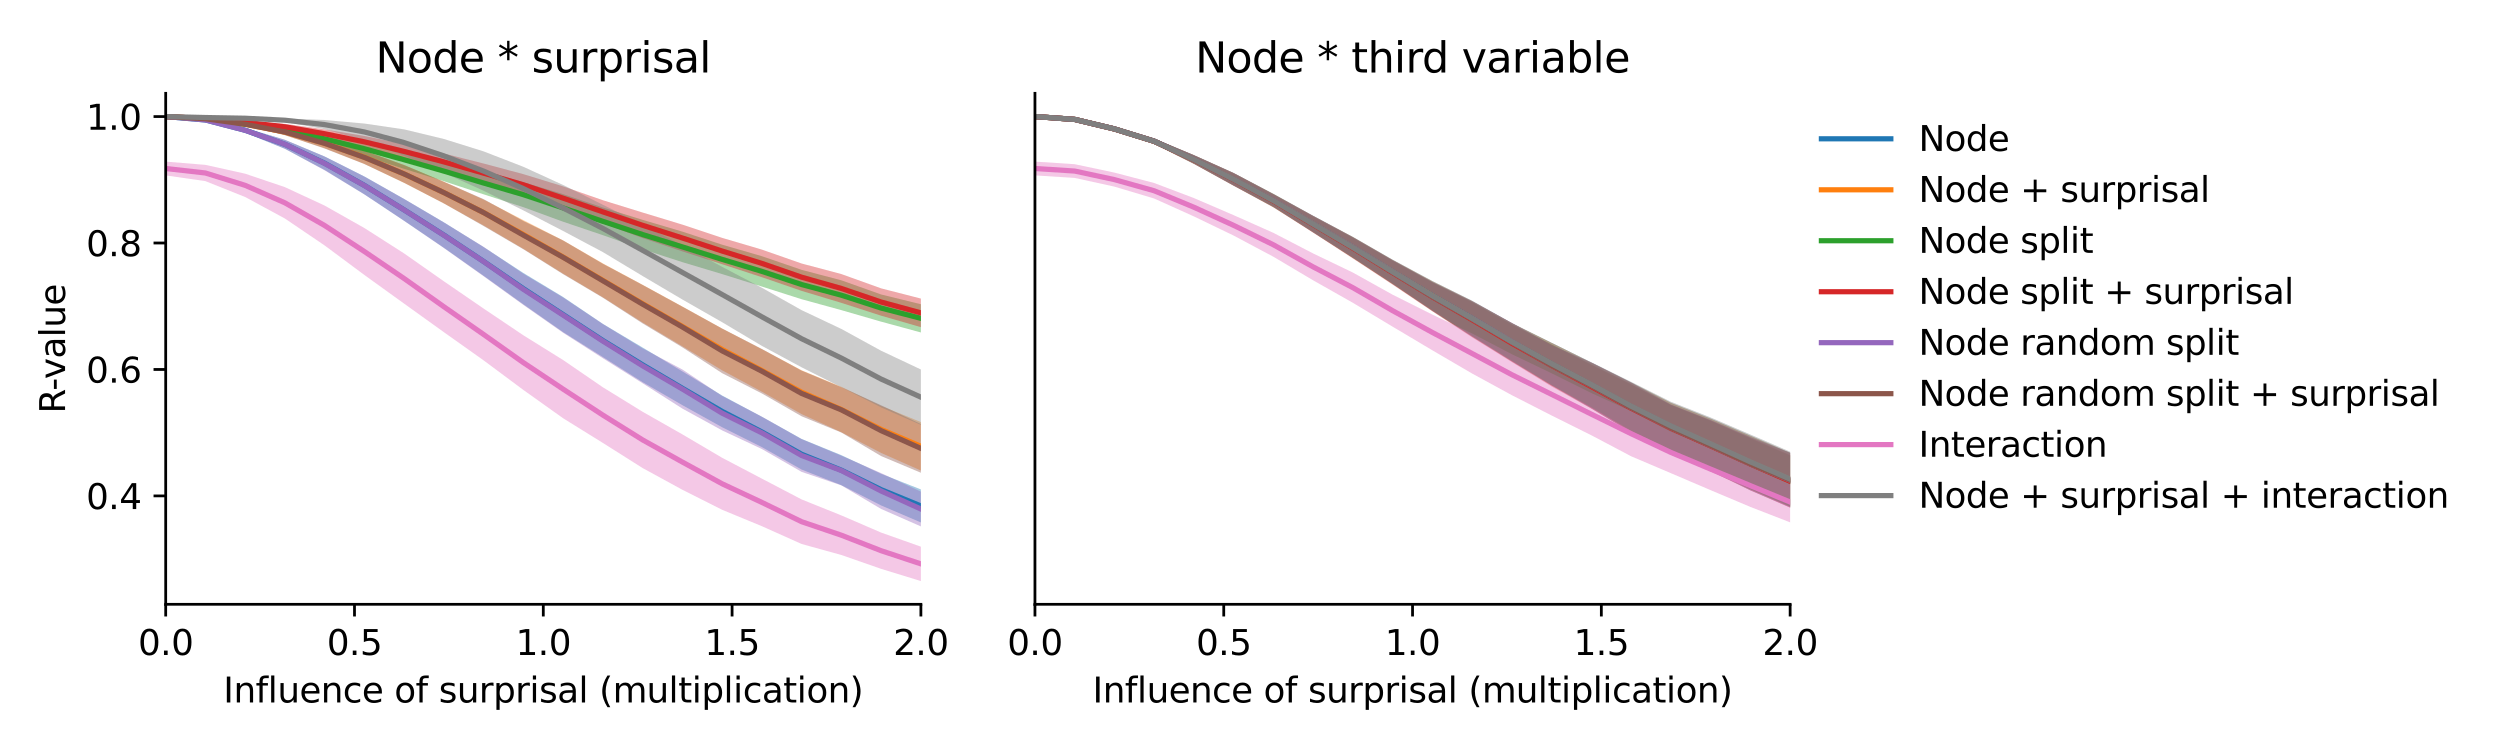 <?xml version="1.0" encoding="utf-8" standalone="no"?>
<!DOCTYPE svg PUBLIC "-//W3C//DTD SVG 1.1//EN"
  "http://www.w3.org/Graphics/SVG/1.1/DTD/svg11.dtd">
<svg xmlns:xlink="http://www.w3.org/1999/xlink" width="720pt" height="216pt" viewBox="0 0 720 216" xmlns="http://www.w3.org/2000/svg" version="1.1">
 <defs>
  <style type="text/css">*{stroke-linejoin: round; stroke-linecap: butt}</style>
 </defs>
 <g id="figure_1">
  <g id="patch_1">
   <path d="M 0 216 
L 720 216 
L 720 0 
L 0 0 
z
" style="fill: #ffffff"/>
  </g>
  <g id="axes_1">
   <g id="patch_2">
    <path d="M 47.72 174.04 
L 265.215 174.04 
L 265.215 26.88 
L 47.72 26.88 
z
" style="fill: #ffffff"/>
   </g>
   <g id="PolyCollection_1">
    <path d="M 47.72 33.569 
L 47.72 33.569 
L 59.167 34.76 
L 70.614 38.205 
L 82.061 42.853 
L 93.508 48.953 
L 104.956 55.978 
L 116.403 63.588 
L 127.85 71.36 
L 139.297 79.437 
L 150.744 87.652 
L 162.191 95.663 
L 173.638 102.843 
L 185.085 110.064 
L 196.532 116.69 
L 207.979 123.048 
L 219.427 128.771 
L 230.874 135.242 
L 242.321 139.734 
L 253.768 145.575 
L 265.215 150.466 
L 265.215 140.953 
L 265.215 140.953 
L 253.768 136.466 
L 242.321 131.091 
L 230.874 126.422 
L 219.427 120.035 
L 207.979 113.914 
L 196.532 106.971 
L 185.085 100.097 
L 173.638 93.292 
L 162.191 85.546 
L 150.744 78.63 
L 139.297 71.172 
L 127.85 64.045 
L 116.403 57.319 
L 104.956 50.826 
L 93.508 45.071 
L 82.061 40.288 
L 70.614 36.83 
L 59.167 34.338 
L 47.72 33.569 
z
" clip-path="url(#p5c848d4029)" style="fill: #1f77b4; fill-opacity: 0.4"/>
   </g>
   <g id="PolyCollection_2">
    <path d="M 47.72 33.569 
L 47.72 33.569 
L 59.167 34.365 
L 70.614 36.191 
L 82.061 38.925 
L 93.508 42.689 
L 104.956 47.214 
L 116.403 52.683 
L 127.85 58.591 
L 139.297 64.948 
L 150.744 71.675 
L 162.191 78.83 
L 173.638 85.632 
L 185.085 92.902 
L 196.532 99.747 
L 207.979 106.663 
L 219.427 112.823 
L 230.874 119.274 
L 242.321 124.49 
L 253.768 130.455 
L 265.215 135.527 
L 265.215 121.558 
L 265.215 121.558 
L 253.768 116.896 
L 242.321 111.402 
L 230.874 106.648 
L 219.427 100.571 
L 207.979 94.633 
L 196.532 88.29 
L 185.085 82.032 
L 173.638 75.867 
L 162.191 69.254 
L 150.744 63.409 
L 139.297 57.502 
L 127.85 52.34 
L 116.403 47.525 
L 104.956 43.384 
L 93.508 39.829 
L 82.061 37.12 
L 70.614 35.374 
L 59.167 34.06 
L 47.72 33.569 
z
" clip-path="url(#p5c848d4029)" style="fill: #ff7f0e; fill-opacity: 0.4"/>
   </g>
   <g id="PolyCollection_3">
    <path d="M 47.72 33.569 
L 47.72 33.569 
L 59.167 34.485 
L 70.614 36.283 
L 82.061 38.604 
L 93.508 41.62 
L 104.956 45.019 
L 116.403 48.625 
L 127.85 52.196 
L 139.297 55.973 
L 150.744 59.678 
L 162.191 63.866 
L 173.638 67.735 
L 185.085 71.792 
L 196.532 75.506 
L 207.979 78.94 
L 219.427 82.531 
L 230.874 86.183 
L 242.321 89.323 
L 253.768 92.642 
L 265.215 95.753 
L 265.215 87.617 
L 265.215 87.617 
L 253.768 84.811 
L 242.321 80.732 
L 230.874 77.718 
L 219.427 73.787 
L 207.979 70.47 
L 196.532 66.71 
L 185.085 63.316 
L 173.638 59.763 
L 162.191 55.914 
L 150.744 52.472 
L 139.297 49.464 
L 127.85 46.378 
L 116.403 43.401 
L 104.956 40.665 
L 93.508 38.381 
L 82.061 36.326 
L 70.614 35.168 
L 59.167 34.143 
L 47.72 33.569 
z
" clip-path="url(#p5c848d4029)" style="fill: #2ca02c; fill-opacity: 0.4"/>
   </g>
   <g id="PolyCollection_4">
    <path d="M 47.72 33.57 
L 47.72 33.57 
L 59.167 34.31 
L 70.614 35.592 
L 82.061 37.376 
L 93.508 39.77 
L 104.956 42.555 
L 116.403 45.734 
L 127.85 49.051 
L 139.297 52.657 
L 150.744 56.284 
L 162.191 60.473 
L 173.638 64.386 
L 185.085 68.575 
L 196.532 72.402 
L 207.979 76.101 
L 219.427 79.84 
L 230.874 83.776 
L 242.321 87.23 
L 253.768 90.924 
L 265.215 94.227 
L 265.215 85.988 
L 265.215 85.988 
L 253.768 83.047 
L 242.321 78.932 
L 230.874 75.891 
L 219.427 71.884 
L 207.979 68.506 
L 196.532 64.692 
L 185.085 61.212 
L 173.638 57.669 
L 162.191 53.679 
L 150.744 50.16 
L 139.297 47.101 
L 127.85 44.209 
L 116.403 41.499 
L 104.956 39.156 
L 93.508 37.27 
L 82.061 35.67 
L 70.614 34.828 
L 59.167 34.032 
L 47.72 33.57 
z
" clip-path="url(#p5c848d4029)" style="fill: #d62728; fill-opacity: 0.4"/>
   </g>
   <g id="PolyCollection_5">
    <path d="M 47.72 33.569 
L 47.72 33.569 
L 59.167 34.748 
L 70.614 38.22 
L 82.061 42.863 
L 93.508 49.067 
L 104.956 55.998 
L 116.403 63.612 
L 127.85 71.445 
L 139.297 79.58 
L 150.744 87.83 
L 162.191 95.849 
L 173.638 103.181 
L 185.085 110.392 
L 196.532 117.681 
L 207.979 123.955 
L 219.427 129.324 
L 230.874 135.907 
L 242.321 139.799 
L 253.768 146.583 
L 265.215 151.609 
L 265.215 141.597 
L 265.215 141.597 
L 253.768 136.253 
L 242.321 131.251 
L 230.874 126.479 
L 219.427 120.014 
L 207.979 114.048 
L 196.532 106.416 
L 185.085 100.345 
L 173.638 93.326 
L 162.191 85.688 
L 150.744 78.841 
L 139.297 71.11 
L 127.85 64.067 
L 116.403 57.32 
L 104.956 50.873 
L 93.508 45.098 
L 82.061 40.249 
L 70.614 36.842 
L 59.167 34.338 
L 47.72 33.569 
z
" clip-path="url(#p5c848d4029)" style="fill: #9467bd; fill-opacity: 0.4"/>
   </g>
   <g id="PolyCollection_6">
    <path d="M 47.72 33.57 
L 47.72 33.57 
L 59.167 34.36 
L 70.614 36.195 
L 82.061 38.935 
L 93.508 42.783 
L 104.956 47.254 
L 116.403 52.651 
L 127.85 58.598 
L 139.297 65.118 
L 150.744 71.798 
L 162.191 78.975 
L 173.638 85.757 
L 185.085 93.152 
L 196.532 100.045 
L 207.979 107.48 
L 219.427 113.322 
L 230.874 119.9 
L 242.321 124.582 
L 253.768 131.35 
L 265.215 136.155 
L 265.215 122.131 
L 265.215 122.131 
L 253.768 116.715 
L 242.321 111.518 
L 230.874 106.744 
L 219.427 100.514 
L 207.979 94.629 
L 196.532 88.325 
L 185.085 82.082 
L 173.638 75.98 
L 162.191 69.263 
L 150.744 63.66 
L 139.297 57.365 
L 127.85 52.363 
L 116.403 47.561 
L 104.956 43.417 
L 93.508 39.818 
L 82.061 37.1 
L 70.614 35.38 
L 59.167 34.061 
L 47.72 33.57 
z
" clip-path="url(#p5c848d4029)" style="fill: #8c564b; fill-opacity: 0.4"/>
   </g>
   <g id="PolyCollection_7">
    <path d="M 47.72 46.544 
L 47.72 50.516 
L 59.167 52.168 
L 70.614 56.744 
L 82.061 62.943 
L 93.508 70.701 
L 104.956 79.208 
L 116.403 87.457 
L 127.85 95.677 
L 139.297 103.8 
L 150.744 112.318 
L 162.191 120.468 
L 173.638 127.572 
L 185.085 134.809 
L 196.532 141.057 
L 207.979 146.822 
L 219.427 151.548 
L 230.874 156.673 
L 242.321 159.841 
L 253.768 163.834 
L 265.215 167.351 
L 265.215 157.444 
L 265.215 157.444 
L 253.768 153.382 
L 242.321 148.444 
L 230.874 143.839 
L 219.427 137.852 
L 207.979 131.843 
L 196.532 125.101 
L 185.085 118.595 
L 173.638 111.543 
L 162.191 103.698 
L 150.744 96.575 
L 139.297 88.877 
L 127.85 81.022 
L 116.403 72.996 
L 104.956 65.68 
L 93.508 59.216 
L 82.061 53.898 
L 70.614 50.025 
L 59.167 47.483 
L 47.72 46.544 
z
" clip-path="url(#p5c848d4029)" style="fill: #e377c2; fill-opacity: 0.4"/>
   </g>
   <g id="PolyCollection_8">
    <path d="M 47.72 33.569 
L 47.72 33.57 
L 59.167 33.88 
L 70.614 34.156 
L 82.061 35.133 
L 93.508 37.215 
L 104.956 40.435 
L 116.403 44.873 
L 127.85 49.777 
L 139.297 54.955 
L 150.744 60.604 
L 162.191 66.533 
L 173.638 72.613 
L 185.085 79.505 
L 196.532 86.265 
L 207.979 92.803 
L 219.427 99.618 
L 230.874 105.796 
L 242.321 111.529 
L 253.768 117.342 
L 265.215 122.366 
L 265.215 106.411 
L 265.215 106.411 
L 253.768 101.015 
L 242.321 94.74 
L 230.874 89.327 
L 219.427 82.879 
L 207.979 76.848 
L 196.532 70.667 
L 185.085 64.696 
L 173.638 58.977 
L 162.191 53.286 
L 150.744 48.045 
L 139.297 43.604 
L 127.85 40.027 
L 116.403 37.265 
L 104.956 35.583 
L 93.508 34.566 
L 82.061 34.111 
L 70.614 33.945 
L 59.167 33.814 
L 47.72 33.569 
z
" clip-path="url(#p5c848d4029)" style="fill: #7f7f7f; fill-opacity: 0.4"/>
   </g>
   <g id="matplotlib.axis_1">
    <g id="xtick_1">
     <g id="line2d_1">
      <defs>
       <path id="m11b596854e" d="M 0 0 
L 0 3.5 
" style="stroke: #000000; stroke-width: 0.8"/>
      </defs>
      <g>
       <use xlink:href="#m11b596854e" x="47.72" y="174.04" style="stroke: #000000; stroke-width: 0.8"/>
      </g>
     </g>
     <g id="text_1">
      <!-- 0.0 -->
      <g transform="translate(39.768 188.638)scale(0.1 -0.1)">
       <defs>
        <path id="DejaVuSans-30" d="M 2034 4250 
Q 1547 4250 1301 3770 
Q 1056 3291 1056 2328 
Q 1056 1369 1301 889 
Q 1547 409 2034 409 
Q 2525 409 2770 889 
Q 3016 1369 3016 2328 
Q 3016 3291 2770 3770 
Q 2525 4250 2034 4250 
z
M 2034 4750 
Q 2819 4750 3233 4129 
Q 3647 3509 3647 2328 
Q 3647 1150 3233 529 
Q 2819 -91 2034 -91 
Q 1250 -91 836 529 
Q 422 1150 422 2328 
Q 422 3509 836 4129 
Q 1250 4750 2034 4750 
z
" transform="scale(0.016)"/>
        <path id="DejaVuSans-2e" d="M 684 794 
L 1344 794 
L 1344 0 
L 684 0 
L 684 794 
z
" transform="scale(0.016)"/>
       </defs>
       <use xlink:href="#DejaVuSans-30"/>
       <use xlink:href="#DejaVuSans-2e" x="63.623"/>
       <use xlink:href="#DejaVuSans-30" x="95.41"/>
      </g>
     </g>
    </g>
    <g id="xtick_2">
     <g id="line2d_2">
      <g>
       <use xlink:href="#m11b596854e" x="102.094" y="174.04" style="stroke: #000000; stroke-width: 0.8"/>
      </g>
     </g>
     <g id="text_2">
      <!-- 0.5 -->
      <g transform="translate(94.142 188.638)scale(0.1 -0.1)">
       <defs>
        <path id="DejaVuSans-35" d="M 691 4666 
L 3169 4666 
L 3169 4134 
L 1269 4134 
L 1269 2991 
Q 1406 3038 1543 3061 
Q 1681 3084 1819 3084 
Q 2600 3084 3056 2656 
Q 3513 2228 3513 1497 
Q 3513 744 3044 326 
Q 2575 -91 1722 -91 
Q 1428 -91 1123 -41 
Q 819 9 494 109 
L 494 744 
Q 775 591 1075 516 
Q 1375 441 1709 441 
Q 2250 441 2565 725 
Q 2881 1009 2881 1497 
Q 2881 1984 2565 2268 
Q 2250 2553 1709 2553 
Q 1456 2553 1204 2497 
Q 953 2441 691 2322 
L 691 4666 
z
" transform="scale(0.016)"/>
       </defs>
       <use xlink:href="#DejaVuSans-30"/>
       <use xlink:href="#DejaVuSans-2e" x="63.623"/>
       <use xlink:href="#DejaVuSans-35" x="95.41"/>
      </g>
     </g>
    </g>
    <g id="xtick_3">
     <g id="line2d_3">
      <g>
       <use xlink:href="#m11b596854e" x="156.468" y="174.04" style="stroke: #000000; stroke-width: 0.8"/>
      </g>
     </g>
     <g id="text_3">
      <!-- 1.0 -->
      <g transform="translate(148.516 188.638)scale(0.1 -0.1)">
       <defs>
        <path id="DejaVuSans-31" d="M 794 531 
L 1825 531 
L 1825 4091 
L 703 3866 
L 703 4441 
L 1819 4666 
L 2450 4666 
L 2450 531 
L 3481 531 
L 3481 0 
L 794 0 
L 794 531 
z
" transform="scale(0.016)"/>
       </defs>
       <use xlink:href="#DejaVuSans-31"/>
       <use xlink:href="#DejaVuSans-2e" x="63.623"/>
       <use xlink:href="#DejaVuSans-30" x="95.41"/>
      </g>
     </g>
    </g>
    <g id="xtick_4">
     <g id="line2d_4">
      <g>
       <use xlink:href="#m11b596854e" x="210.841" y="174.04" style="stroke: #000000; stroke-width: 0.8"/>
      </g>
     </g>
     <g id="text_4">
      <!-- 1.5 -->
      <g transform="translate(202.89 188.638)scale(0.1 -0.1)">
       <use xlink:href="#DejaVuSans-31"/>
       <use xlink:href="#DejaVuSans-2e" x="63.623"/>
       <use xlink:href="#DejaVuSans-35" x="95.41"/>
      </g>
     </g>
    </g>
    <g id="xtick_5">
     <g id="line2d_5">
      <g>
       <use xlink:href="#m11b596854e" x="265.215" y="174.04" style="stroke: #000000; stroke-width: 0.8"/>
      </g>
     </g>
     <g id="text_5">
      <!-- 2.0 -->
      <g transform="translate(257.263 188.638)scale(0.1 -0.1)">
       <defs>
        <path id="DejaVuSans-32" d="M 1228 531 
L 3431 531 
L 3431 0 
L 469 0 
L 469 531 
Q 828 903 1448 1529 
Q 2069 2156 2228 2338 
Q 2531 2678 2651 2914 
Q 2772 3150 2772 3378 
Q 2772 3750 2511 3984 
Q 2250 4219 1831 4219 
Q 1534 4219 1204 4116 
Q 875 4013 500 3803 
L 500 4441 
Q 881 4594 1212 4672 
Q 1544 4750 1819 4750 
Q 2544 4750 2975 4387 
Q 3406 4025 3406 3419 
Q 3406 3131 3298 2873 
Q 3191 2616 2906 2266 
Q 2828 2175 2409 1742 
Q 1991 1309 1228 531 
z
" transform="scale(0.016)"/>
       </defs>
       <use xlink:href="#DejaVuSans-32"/>
       <use xlink:href="#DejaVuSans-2e" x="63.623"/>
       <use xlink:href="#DejaVuSans-30" x="95.41"/>
      </g>
     </g>
    </g>
    <g id="text_6">
     <!-- Influence of surprisal (multiplication) -->
     <g transform="translate(64.321 202.317)scale(0.1 -0.1)">
      <defs>
       <path id="DejaVuSans-49" d="M 628 4666 
L 1259 4666 
L 1259 0 
L 628 0 
L 628 4666 
z
" transform="scale(0.016)"/>
       <path id="DejaVuSans-6e" d="M 3513 2113 
L 3513 0 
L 2938 0 
L 2938 2094 
Q 2938 2591 2744 2837 
Q 2550 3084 2163 3084 
Q 1697 3084 1428 2787 
Q 1159 2491 1159 1978 
L 1159 0 
L 581 0 
L 581 3500 
L 1159 3500 
L 1159 2956 
Q 1366 3272 1645 3428 
Q 1925 3584 2291 3584 
Q 2894 3584 3203 3211 
Q 3513 2838 3513 2113 
z
" transform="scale(0.016)"/>
       <path id="DejaVuSans-66" d="M 2375 4863 
L 2375 4384 
L 1825 4384 
Q 1516 4384 1395 4259 
Q 1275 4134 1275 3809 
L 1275 3500 
L 2222 3500 
L 2222 3053 
L 1275 3053 
L 1275 0 
L 697 0 
L 697 3053 
L 147 3053 
L 147 3500 
L 697 3500 
L 697 3744 
Q 697 4328 969 4595 
Q 1241 4863 1831 4863 
L 2375 4863 
z
" transform="scale(0.016)"/>
       <path id="DejaVuSans-6c" d="M 603 4863 
L 1178 4863 
L 1178 0 
L 603 0 
L 603 4863 
z
" transform="scale(0.016)"/>
       <path id="DejaVuSans-75" d="M 544 1381 
L 544 3500 
L 1119 3500 
L 1119 1403 
Q 1119 906 1312 657 
Q 1506 409 1894 409 
Q 2359 409 2629 706 
Q 2900 1003 2900 1516 
L 2900 3500 
L 3475 3500 
L 3475 0 
L 2900 0 
L 2900 538 
Q 2691 219 2414 64 
Q 2138 -91 1772 -91 
Q 1169 -91 856 284 
Q 544 659 544 1381 
z
M 1991 3584 
L 1991 3584 
z
" transform="scale(0.016)"/>
       <path id="DejaVuSans-65" d="M 3597 1894 
L 3597 1613 
L 953 1613 
Q 991 1019 1311 708 
Q 1631 397 2203 397 
Q 2534 397 2845 478 
Q 3156 559 3463 722 
L 3463 178 
Q 3153 47 2828 -22 
Q 2503 -91 2169 -91 
Q 1331 -91 842 396 
Q 353 884 353 1716 
Q 353 2575 817 3079 
Q 1281 3584 2069 3584 
Q 2775 3584 3186 3129 
Q 3597 2675 3597 1894 
z
M 3022 2063 
Q 3016 2534 2758 2815 
Q 2500 3097 2075 3097 
Q 1594 3097 1305 2825 
Q 1016 2553 972 2059 
L 3022 2063 
z
" transform="scale(0.016)"/>
       <path id="DejaVuSans-63" d="M 3122 3366 
L 3122 2828 
Q 2878 2963 2633 3030 
Q 2388 3097 2138 3097 
Q 1578 3097 1268 2742 
Q 959 2388 959 1747 
Q 959 1106 1268 751 
Q 1578 397 2138 397 
Q 2388 397 2633 464 
Q 2878 531 3122 666 
L 3122 134 
Q 2881 22 2623 -34 
Q 2366 -91 2075 -91 
Q 1284 -91 818 406 
Q 353 903 353 1747 
Q 353 2603 823 3093 
Q 1294 3584 2113 3584 
Q 2378 3584 2631 3529 
Q 2884 3475 3122 3366 
z
" transform="scale(0.016)"/>
       <path id="DejaVuSans-20" transform="scale(0.016)"/>
       <path id="DejaVuSans-6f" d="M 1959 3097 
Q 1497 3097 1228 2736 
Q 959 2375 959 1747 
Q 959 1119 1226 758 
Q 1494 397 1959 397 
Q 2419 397 2687 759 
Q 2956 1122 2956 1747 
Q 2956 2369 2687 2733 
Q 2419 3097 1959 3097 
z
M 1959 3584 
Q 2709 3584 3137 3096 
Q 3566 2609 3566 1747 
Q 3566 888 3137 398 
Q 2709 -91 1959 -91 
Q 1206 -91 779 398 
Q 353 888 353 1747 
Q 353 2609 779 3096 
Q 1206 3584 1959 3584 
z
" transform="scale(0.016)"/>
       <path id="DejaVuSans-73" d="M 2834 3397 
L 2834 2853 
Q 2591 2978 2328 3040 
Q 2066 3103 1784 3103 
Q 1356 3103 1142 2972 
Q 928 2841 928 2578 
Q 928 2378 1081 2264 
Q 1234 2150 1697 2047 
L 1894 2003 
Q 2506 1872 2764 1633 
Q 3022 1394 3022 966 
Q 3022 478 2636 193 
Q 2250 -91 1575 -91 
Q 1294 -91 989 -36 
Q 684 19 347 128 
L 347 722 
Q 666 556 975 473 
Q 1284 391 1588 391 
Q 1994 391 2212 530 
Q 2431 669 2431 922 
Q 2431 1156 2273 1281 
Q 2116 1406 1581 1522 
L 1381 1569 
Q 847 1681 609 1914 
Q 372 2147 372 2553 
Q 372 3047 722 3315 
Q 1072 3584 1716 3584 
Q 2034 3584 2315 3537 
Q 2597 3491 2834 3397 
z
" transform="scale(0.016)"/>
       <path id="DejaVuSans-72" d="M 2631 2963 
Q 2534 3019 2420 3045 
Q 2306 3072 2169 3072 
Q 1681 3072 1420 2755 
Q 1159 2438 1159 1844 
L 1159 0 
L 581 0 
L 581 3500 
L 1159 3500 
L 1159 2956 
Q 1341 3275 1631 3429 
Q 1922 3584 2338 3584 
Q 2397 3584 2469 3576 
Q 2541 3569 2628 3553 
L 2631 2963 
z
" transform="scale(0.016)"/>
       <path id="DejaVuSans-70" d="M 1159 525 
L 1159 -1331 
L 581 -1331 
L 581 3500 
L 1159 3500 
L 1159 2969 
Q 1341 3281 1617 3432 
Q 1894 3584 2278 3584 
Q 2916 3584 3314 3078 
Q 3713 2572 3713 1747 
Q 3713 922 3314 415 
Q 2916 -91 2278 -91 
Q 1894 -91 1617 61 
Q 1341 213 1159 525 
z
M 3116 1747 
Q 3116 2381 2855 2742 
Q 2594 3103 2138 3103 
Q 1681 3103 1420 2742 
Q 1159 2381 1159 1747 
Q 1159 1113 1420 752 
Q 1681 391 2138 391 
Q 2594 391 2855 752 
Q 3116 1113 3116 1747 
z
" transform="scale(0.016)"/>
       <path id="DejaVuSans-69" d="M 603 3500 
L 1178 3500 
L 1178 0 
L 603 0 
L 603 3500 
z
M 603 4863 
L 1178 4863 
L 1178 4134 
L 603 4134 
L 603 4863 
z
" transform="scale(0.016)"/>
       <path id="DejaVuSans-61" d="M 2194 1759 
Q 1497 1759 1228 1600 
Q 959 1441 959 1056 
Q 959 750 1161 570 
Q 1363 391 1709 391 
Q 2188 391 2477 730 
Q 2766 1069 2766 1631 
L 2766 1759 
L 2194 1759 
z
M 3341 1997 
L 3341 0 
L 2766 0 
L 2766 531 
Q 2569 213 2275 61 
Q 1981 -91 1556 -91 
Q 1019 -91 701 211 
Q 384 513 384 1019 
Q 384 1609 779 1909 
Q 1175 2209 1959 2209 
L 2766 2209 
L 2766 2266 
Q 2766 2663 2505 2880 
Q 2244 3097 1772 3097 
Q 1472 3097 1187 3025 
Q 903 2953 641 2809 
L 641 3341 
Q 956 3463 1253 3523 
Q 1550 3584 1831 3584 
Q 2591 3584 2966 3190 
Q 3341 2797 3341 1997 
z
" transform="scale(0.016)"/>
       <path id="DejaVuSans-28" d="M 1984 4856 
Q 1566 4138 1362 3434 
Q 1159 2731 1159 2009 
Q 1159 1288 1364 580 
Q 1569 -128 1984 -844 
L 1484 -844 
Q 1016 -109 783 600 
Q 550 1309 550 2009 
Q 550 2706 781 3412 
Q 1013 4119 1484 4856 
L 1984 4856 
z
" transform="scale(0.016)"/>
       <path id="DejaVuSans-6d" d="M 3328 2828 
Q 3544 3216 3844 3400 
Q 4144 3584 4550 3584 
Q 5097 3584 5394 3201 
Q 5691 2819 5691 2113 
L 5691 0 
L 5113 0 
L 5113 2094 
Q 5113 2597 4934 2840 
Q 4756 3084 4391 3084 
Q 3944 3084 3684 2787 
Q 3425 2491 3425 1978 
L 3425 0 
L 2847 0 
L 2847 2094 
Q 2847 2600 2669 2842 
Q 2491 3084 2119 3084 
Q 1678 3084 1418 2786 
Q 1159 2488 1159 1978 
L 1159 0 
L 581 0 
L 581 3500 
L 1159 3500 
L 1159 2956 
Q 1356 3278 1631 3431 
Q 1906 3584 2284 3584 
Q 2666 3584 2933 3390 
Q 3200 3197 3328 2828 
z
" transform="scale(0.016)"/>
       <path id="DejaVuSans-74" d="M 1172 4494 
L 1172 3500 
L 2356 3500 
L 2356 3053 
L 1172 3053 
L 1172 1153 
Q 1172 725 1289 603 
Q 1406 481 1766 481 
L 2356 481 
L 2356 0 
L 1766 0 
Q 1100 0 847 248 
Q 594 497 594 1153 
L 594 3053 
L 172 3053 
L 172 3500 
L 594 3500 
L 594 4494 
L 1172 4494 
z
" transform="scale(0.016)"/>
       <path id="DejaVuSans-29" d="M 513 4856 
L 1013 4856 
Q 1481 4119 1714 3412 
Q 1947 2706 1947 2009 
Q 1947 1309 1714 600 
Q 1481 -109 1013 -844 
L 513 -844 
Q 928 -128 1133 580 
Q 1338 1288 1338 2009 
Q 1338 2731 1133 3434 
Q 928 4138 513 4856 
z
" transform="scale(0.016)"/>
      </defs>
      <use xlink:href="#DejaVuSans-49"/>
      <use xlink:href="#DejaVuSans-6e" x="29.492"/>
      <use xlink:href="#DejaVuSans-66" x="92.871"/>
      <use xlink:href="#DejaVuSans-6c" x="128.076"/>
      <use xlink:href="#DejaVuSans-75" x="155.859"/>
      <use xlink:href="#DejaVuSans-65" x="219.238"/>
      <use xlink:href="#DejaVuSans-6e" x="280.762"/>
      <use xlink:href="#DejaVuSans-63" x="344.141"/>
      <use xlink:href="#DejaVuSans-65" x="399.121"/>
      <use xlink:href="#DejaVuSans-20" x="460.645"/>
      <use xlink:href="#DejaVuSans-6f" x="492.432"/>
      <use xlink:href="#DejaVuSans-66" x="553.613"/>
      <use xlink:href="#DejaVuSans-20" x="588.818"/>
      <use xlink:href="#DejaVuSans-73" x="620.605"/>
      <use xlink:href="#DejaVuSans-75" x="672.705"/>
      <use xlink:href="#DejaVuSans-72" x="736.084"/>
      <use xlink:href="#DejaVuSans-70" x="777.197"/>
      <use xlink:href="#DejaVuSans-72" x="840.674"/>
      <use xlink:href="#DejaVuSans-69" x="881.787"/>
      <use xlink:href="#DejaVuSans-73" x="909.57"/>
      <use xlink:href="#DejaVuSans-61" x="961.67"/>
      <use xlink:href="#DejaVuSans-6c" x="1022.949"/>
      <use xlink:href="#DejaVuSans-20" x="1050.732"/>
      <use xlink:href="#DejaVuSans-28" x="1082.52"/>
      <use xlink:href="#DejaVuSans-6d" x="1121.533"/>
      <use xlink:href="#DejaVuSans-75" x="1218.945"/>
      <use xlink:href="#DejaVuSans-6c" x="1282.324"/>
      <use xlink:href="#DejaVuSans-74" x="1310.107"/>
      <use xlink:href="#DejaVuSans-69" x="1349.316"/>
      <use xlink:href="#DejaVuSans-70" x="1377.1"/>
      <use xlink:href="#DejaVuSans-6c" x="1440.576"/>
      <use xlink:href="#DejaVuSans-69" x="1468.359"/>
      <use xlink:href="#DejaVuSans-63" x="1496.143"/>
      <use xlink:href="#DejaVuSans-61" x="1551.123"/>
      <use xlink:href="#DejaVuSans-74" x="1612.402"/>
      <use xlink:href="#DejaVuSans-69" x="1651.611"/>
      <use xlink:href="#DejaVuSans-6f" x="1679.395"/>
      <use xlink:href="#DejaVuSans-6e" x="1740.576"/>
      <use xlink:href="#DejaVuSans-29" x="1803.955"/>
     </g>
    </g>
   </g>
   <g id="matplotlib.axis_2">
    <g id="ytick_1">
     <g id="line2d_6">
      <defs>
       <path id="mdc6a7337dd" d="M 0 0 
L -3.5 0 
" style="stroke: #000000; stroke-width: 0.8"/>
      </defs>
      <g>
       <use xlink:href="#mdc6a7337dd" x="47.72" y="142.817" style="stroke: #000000; stroke-width: 0.8"/>
      </g>
     </g>
     <g id="text_7">
      <!-- 0.4 -->
      <g transform="translate(24.817 146.616)scale(0.1 -0.1)">
       <defs>
        <path id="DejaVuSans-34" d="M 2419 4116 
L 825 1625 
L 2419 1625 
L 2419 4116 
z
M 2253 4666 
L 3047 4666 
L 3047 1625 
L 3713 1625 
L 3713 1100 
L 3047 1100 
L 3047 0 
L 2419 0 
L 2419 1100 
L 313 1100 
L 313 1709 
L 2253 4666 
z
" transform="scale(0.016)"/>
       </defs>
       <use xlink:href="#DejaVuSans-30"/>
       <use xlink:href="#DejaVuSans-2e" x="63.623"/>
       <use xlink:href="#DejaVuSans-34" x="95.41"/>
      </g>
     </g>
    </g>
    <g id="ytick_2">
     <g id="line2d_7">
      <g>
       <use xlink:href="#mdc6a7337dd" x="47.72" y="106.401" style="stroke: #000000; stroke-width: 0.8"/>
      </g>
     </g>
     <g id="text_8">
      <!-- 0.6 -->
      <g transform="translate(24.817 110.2)scale(0.1 -0.1)">
       <defs>
        <path id="DejaVuSans-36" d="M 2113 2584 
Q 1688 2584 1439 2293 
Q 1191 2003 1191 1497 
Q 1191 994 1439 701 
Q 1688 409 2113 409 
Q 2538 409 2786 701 
Q 3034 994 3034 1497 
Q 3034 2003 2786 2293 
Q 2538 2584 2113 2584 
z
M 3366 4563 
L 3366 3988 
Q 3128 4100 2886 4159 
Q 2644 4219 2406 4219 
Q 1781 4219 1451 3797 
Q 1122 3375 1075 2522 
Q 1259 2794 1537 2939 
Q 1816 3084 2150 3084 
Q 2853 3084 3261 2657 
Q 3669 2231 3669 1497 
Q 3669 778 3244 343 
Q 2819 -91 2113 -91 
Q 1303 -91 875 529 
Q 447 1150 447 2328 
Q 447 3434 972 4092 
Q 1497 4750 2381 4750 
Q 2619 4750 2861 4703 
Q 3103 4656 3366 4563 
z
" transform="scale(0.016)"/>
       </defs>
       <use xlink:href="#DejaVuSans-30"/>
       <use xlink:href="#DejaVuSans-2e" x="63.623"/>
       <use xlink:href="#DejaVuSans-36" x="95.41"/>
      </g>
     </g>
    </g>
    <g id="ytick_3">
     <g id="line2d_8">
      <g>
       <use xlink:href="#mdc6a7337dd" x="47.72" y="69.985" style="stroke: #000000; stroke-width: 0.8"/>
      </g>
     </g>
     <g id="text_9">
      <!-- 0.8 -->
      <g transform="translate(24.817 73.784)scale(0.1 -0.1)">
       <defs>
        <path id="DejaVuSans-38" d="M 2034 2216 
Q 1584 2216 1326 1975 
Q 1069 1734 1069 1313 
Q 1069 891 1326 650 
Q 1584 409 2034 409 
Q 2484 409 2743 651 
Q 3003 894 3003 1313 
Q 3003 1734 2745 1975 
Q 2488 2216 2034 2216 
z
M 1403 2484 
Q 997 2584 770 2862 
Q 544 3141 544 3541 
Q 544 4100 942 4425 
Q 1341 4750 2034 4750 
Q 2731 4750 3128 4425 
Q 3525 4100 3525 3541 
Q 3525 3141 3298 2862 
Q 3072 2584 2669 2484 
Q 3125 2378 3379 2068 
Q 3634 1759 3634 1313 
Q 3634 634 3220 271 
Q 2806 -91 2034 -91 
Q 1263 -91 848 271 
Q 434 634 434 1313 
Q 434 1759 690 2068 
Q 947 2378 1403 2484 
z
M 1172 3481 
Q 1172 3119 1398 2916 
Q 1625 2713 2034 2713 
Q 2441 2713 2670 2916 
Q 2900 3119 2900 3481 
Q 2900 3844 2670 4047 
Q 2441 4250 2034 4250 
Q 1625 4250 1398 4047 
Q 1172 3844 1172 3481 
z
" transform="scale(0.016)"/>
       </defs>
       <use xlink:href="#DejaVuSans-30"/>
       <use xlink:href="#DejaVuSans-2e" x="63.623"/>
       <use xlink:href="#DejaVuSans-38" x="95.41"/>
      </g>
     </g>
    </g>
    <g id="ytick_4">
     <g id="line2d_9">
      <g>
       <use xlink:href="#mdc6a7337dd" x="47.72" y="33.569" style="stroke: #000000; stroke-width: 0.8"/>
      </g>
     </g>
     <g id="text_10">
      <!-- 1.0 -->
      <g transform="translate(24.817 37.368)scale(0.1 -0.1)">
       <use xlink:href="#DejaVuSans-31"/>
       <use xlink:href="#DejaVuSans-2e" x="63.623"/>
       <use xlink:href="#DejaVuSans-30" x="95.41"/>
      </g>
     </g>
    </g>
    <g id="text_11">
     <!-- R-value -->
     <g transform="translate(18.737 119.065)rotate(-90)scale(0.1 -0.1)">
      <defs>
       <path id="DejaVuSans-52" d="M 2841 2188 
Q 3044 2119 3236 1894 
Q 3428 1669 3622 1275 
L 4263 0 
L 3584 0 
L 2988 1197 
Q 2756 1666 2539 1819 
Q 2322 1972 1947 1972 
L 1259 1972 
L 1259 0 
L 628 0 
L 628 4666 
L 2053 4666 
Q 2853 4666 3247 4331 
Q 3641 3997 3641 3322 
Q 3641 2881 3436 2590 
Q 3231 2300 2841 2188 
z
M 1259 4147 
L 1259 2491 
L 2053 2491 
Q 2509 2491 2742 2702 
Q 2975 2913 2975 3322 
Q 2975 3731 2742 3939 
Q 2509 4147 2053 4147 
L 1259 4147 
z
" transform="scale(0.016)"/>
       <path id="DejaVuSans-2d" d="M 313 2009 
L 1997 2009 
L 1997 1497 
L 313 1497 
L 313 2009 
z
" transform="scale(0.016)"/>
       <path id="DejaVuSans-76" d="M 191 3500 
L 800 3500 
L 1894 563 
L 2988 3500 
L 3597 3500 
L 2284 0 
L 1503 0 
L 191 3500 
z
" transform="scale(0.016)"/>
      </defs>
      <use xlink:href="#DejaVuSans-52"/>
      <use xlink:href="#DejaVuSans-2d" x="65.482"/>
      <use xlink:href="#DejaVuSans-76" x="98.941"/>
      <use xlink:href="#DejaVuSans-61" x="158.121"/>
      <use xlink:href="#DejaVuSans-6c" x="219.4"/>
      <use xlink:href="#DejaVuSans-75" x="247.184"/>
      <use xlink:href="#DejaVuSans-65" x="310.562"/>
     </g>
    </g>
   </g>
   <g id="line2d_10">
    <path d="M 47.72 33.569 
L 59.167 34.549 
L 70.614 37.517 
L 82.061 41.57 
L 93.508 47.012 
L 104.956 53.402 
L 116.403 60.453 
L 127.85 67.703 
L 139.297 75.304 
L 150.744 83.141 
L 162.191 90.604 
L 173.638 98.067 
L 185.085 105.08 
L 196.532 111.831 
L 207.979 118.481 
L 219.427 124.403 
L 230.874 130.832 
L 242.321 135.412 
L 253.768 141.021 
L 265.215 145.709 
" clip-path="url(#p5c848d4029)" style="fill: none; stroke: #1f77b4; stroke-width: 1.5; stroke-linecap: square"/>
   </g>
   <g id="line2d_11">
    <path d="M 47.72 33.569 
L 59.167 34.212 
L 70.614 35.782 
L 82.061 38.023 
L 93.508 41.259 
L 104.956 45.299 
L 116.403 50.104 
L 127.85 55.465 
L 139.297 61.225 
L 150.744 67.542 
L 162.191 74.042 
L 173.638 80.75 
L 185.085 87.467 
L 196.532 94.018 
L 207.979 100.648 
L 219.427 106.697 
L 230.874 112.961 
L 242.321 117.946 
L 253.768 123.676 
L 265.215 128.542 
" clip-path="url(#p5c848d4029)" style="fill: none; stroke: #ff7f0e; stroke-width: 1.5; stroke-linecap: square"/>
   </g>
   <g id="line2d_12">
    <path d="M 47.72 33.569 
L 59.167 34.314 
L 70.614 35.726 
L 82.061 37.465 
L 93.508 40 
L 104.956 42.842 
L 116.403 46.013 
L 127.85 49.287 
L 139.297 52.719 
L 150.744 56.075 
L 162.191 59.89 
L 173.638 63.749 
L 185.085 67.554 
L 196.532 71.108 
L 207.979 74.705 
L 219.427 78.159 
L 230.874 81.951 
L 242.321 85.027 
L 253.768 88.727 
L 265.215 91.685 
" clip-path="url(#p5c848d4029)" style="fill: none; stroke: #2ca02c; stroke-width: 1.5; stroke-linecap: square"/>
   </g>
   <g id="line2d_13">
    <path d="M 47.72 33.57 
L 59.167 34.171 
L 70.614 35.21 
L 82.061 36.523 
L 93.508 38.52 
L 104.956 40.855 
L 116.403 43.617 
L 127.85 46.63 
L 139.297 49.879 
L 150.744 53.222 
L 162.191 57.076 
L 173.638 61.028 
L 185.085 64.894 
L 196.532 68.547 
L 207.979 72.303 
L 219.427 75.862 
L 230.874 79.834 
L 242.321 83.081 
L 253.768 86.985 
L 265.215 90.108 
" clip-path="url(#p5c848d4029)" style="fill: none; stroke: #d62728; stroke-width: 1.5; stroke-linecap: square"/>
   </g>
   <g id="line2d_14">
    <path d="M 47.72 33.569 
L 59.167 34.543 
L 70.614 37.531 
L 82.061 41.556 
L 93.508 47.082 
L 104.956 53.436 
L 116.403 60.466 
L 127.85 67.756 
L 139.297 75.345 
L 150.744 83.335 
L 162.191 90.768 
L 173.638 98.254 
L 185.085 105.369 
L 196.532 112.048 
L 207.979 119.001 
L 219.427 124.669 
L 230.874 131.193 
L 242.321 135.525 
L 253.768 141.418 
L 265.215 146.603 
" clip-path="url(#p5c848d4029)" style="fill: none; stroke: #9467bd; stroke-width: 1.5; stroke-linecap: square"/>
   </g>
   <g id="line2d_15">
    <path d="M 47.72 33.57 
L 59.167 34.21 
L 70.614 35.788 
L 82.061 38.017 
L 93.508 41.301 
L 104.956 45.335 
L 116.403 50.106 
L 127.85 55.481 
L 139.297 61.242 
L 150.744 67.729 
L 162.191 74.119 
L 173.638 80.868 
L 185.085 87.617 
L 196.532 94.185 
L 207.979 101.055 
L 219.427 106.918 
L 230.874 113.322 
L 242.321 118.05 
L 253.768 124.033 
L 265.215 129.143 
" clip-path="url(#p5c848d4029)" style="fill: none; stroke: #8c564b; stroke-width: 1.5; stroke-linecap: square"/>
   </g>
   <g id="line2d_16">
    <path d="M 47.72 48.53 
L 59.167 49.825 
L 70.614 53.385 
L 82.061 58.421 
L 93.508 64.958 
L 104.956 72.444 
L 116.403 80.226 
L 127.85 88.349 
L 139.297 96.338 
L 150.744 104.447 
L 162.191 112.083 
L 173.638 119.558 
L 185.085 126.702 
L 196.532 133.079 
L 207.979 139.333 
L 219.427 144.7 
L 230.874 150.256 
L 242.321 154.143 
L 253.768 158.608 
L 265.215 162.397 
" clip-path="url(#p5c848d4029)" style="fill: none; stroke: #e377c2; stroke-width: 1.5; stroke-linecap: square"/>
   </g>
   <g id="line2d_17">
    <path d="M 47.72 33.569 
L 59.167 33.847 
L 70.614 34.051 
L 82.061 34.622 
L 93.508 35.89 
L 104.956 38.009 
L 116.403 41.069 
L 127.85 44.902 
L 139.297 49.279 
L 150.744 54.325 
L 162.191 59.91 
L 173.638 65.795 
L 185.085 72.101 
L 196.532 78.466 
L 207.979 84.826 
L 219.427 91.249 
L 230.874 97.562 
L 242.321 103.135 
L 253.768 109.178 
L 265.215 114.389 
" clip-path="url(#p5c848d4029)" style="fill: none; stroke: #7f7f7f; stroke-width: 1.5; stroke-linecap: square"/>
   </g>
   <g id="patch_3">
    <path d="M 47.72 174.04 
L 47.72 26.88 
" style="fill: none; stroke: #000000; stroke-width: 0.8; stroke-linejoin: miter; stroke-linecap: square"/>
   </g>
   <g id="patch_4">
    <path d="M 47.72 174.04 
L 265.215 174.04 
" style="fill: none; stroke: #000000; stroke-width: 0.8; stroke-linejoin: miter; stroke-linecap: square"/>
   </g>
   <g id="text_12">
    <!-- Node * surprisal -->
    <g transform="translate(108.186 20.88)scale(0.12 -0.12)">
     <defs>
      <path id="DejaVuSans-4e" d="M 628 4666 
L 1478 4666 
L 3547 763 
L 3547 4666 
L 4159 4666 
L 4159 0 
L 3309 0 
L 1241 3903 
L 1241 0 
L 628 0 
L 628 4666 
z
" transform="scale(0.016)"/>
      <path id="DejaVuSans-64" d="M 2906 2969 
L 2906 4863 
L 3481 4863 
L 3481 0 
L 2906 0 
L 2906 525 
Q 2725 213 2448 61 
Q 2172 -91 1784 -91 
Q 1150 -91 751 415 
Q 353 922 353 1747 
Q 353 2572 751 3078 
Q 1150 3584 1784 3584 
Q 2172 3584 2448 3432 
Q 2725 3281 2906 2969 
z
M 947 1747 
Q 947 1113 1208 752 
Q 1469 391 1925 391 
Q 2381 391 2643 752 
Q 2906 1113 2906 1747 
Q 2906 2381 2643 2742 
Q 2381 3103 1925 3103 
Q 1469 3103 1208 2742 
Q 947 2381 947 1747 
z
" transform="scale(0.016)"/>
      <path id="DejaVuSans-2a" d="M 3009 3897 
L 1888 3291 
L 3009 2681 
L 2828 2375 
L 1778 3009 
L 1778 1831 
L 1422 1831 
L 1422 3009 
L 372 2375 
L 191 2681 
L 1313 3291 
L 191 3897 
L 372 4206 
L 1422 3572 
L 1422 4750 
L 1778 4750 
L 1778 3572 
L 2828 4206 
L 3009 3897 
z
" transform="scale(0.016)"/>
     </defs>
     <use xlink:href="#DejaVuSans-4e"/>
     <use xlink:href="#DejaVuSans-6f" x="74.805"/>
     <use xlink:href="#DejaVuSans-64" x="135.986"/>
     <use xlink:href="#DejaVuSans-65" x="199.463"/>
     <use xlink:href="#DejaVuSans-20" x="260.986"/>
     <use xlink:href="#DejaVuSans-2a" x="292.773"/>
     <use xlink:href="#DejaVuSans-20" x="342.773"/>
     <use xlink:href="#DejaVuSans-73" x="374.561"/>
     <use xlink:href="#DejaVuSans-75" x="426.66"/>
     <use xlink:href="#DejaVuSans-72" x="490.039"/>
     <use xlink:href="#DejaVuSans-70" x="531.152"/>
     <use xlink:href="#DejaVuSans-72" x="594.629"/>
     <use xlink:href="#DejaVuSans-69" x="635.742"/>
     <use xlink:href="#DejaVuSans-73" x="663.525"/>
     <use xlink:href="#DejaVuSans-61" x="715.625"/>
     <use xlink:href="#DejaVuSans-6c" x="776.904"/>
    </g>
   </g>
  </g>
  <g id="axes_2">
   <g id="patch_5">
    <path d="M 298.065 174.04 
L 515.56 174.04 
L 515.56 26.88 
L 298.065 26.88 
z
" style="fill: #ffffff"/>
   </g>
   <g id="PolyCollection_9">
    <path d="M 298.065 33.569 
L 298.065 33.569 
L 309.512 34.547 
L 320.959 37.543 
L 332.406 41.367 
L 343.853 47.015 
L 355.301 53.286 
L 366.748 59.488 
L 378.195 66.71 
L 389.642 74.116 
L 401.089 81.592 
L 412.536 89.287 
L 423.983 96.738 
L 435.43 103.911 
L 446.877 110.903 
L 458.324 117.306 
L 469.772 124.044 
L 481.219 129.616 
L 492.666 135.387 
L 504.113 140.858 
L 515.56 145.913 
L 515.56 130.409 
L 515.56 130.409 
L 504.113 125.48 
L 492.666 120.554 
L 481.219 116.024 
L 469.772 110.145 
L 458.324 104.423 
L 446.877 98.734 
L 435.43 93.052 
L 423.983 86.613 
L 412.536 80.936 
L 401.089 74.798 
L 389.642 68.223 
L 378.195 62.137 
L 366.748 55.823 
L 355.301 49.843 
L 343.853 44.688 
L 332.406 39.905 
L 320.959 36.689 
L 309.512 34.226 
L 298.065 33.569 
z
" clip-path="url(#p3dd831e62a)" style="fill: #1f77b4; fill-opacity: 0.4"/>
   </g>
   <g id="PolyCollection_10">
    <path d="M 298.065 33.569 
L 298.065 33.569 
L 309.512 34.55 
L 320.959 37.556 
L 332.406 41.406 
L 343.853 47.081 
L 355.301 53.36 
L 366.748 59.564 
L 378.195 66.802 
L 389.642 74.226 
L 401.089 81.709 
L 412.536 89.404 
L 423.983 96.852 
L 435.43 104.014 
L 446.877 111.017 
L 458.324 117.387 
L 469.772 124.105 
L 481.219 129.693 
L 492.666 135.366 
L 504.113 140.844 
L 515.56 145.851 
L 515.56 130.416 
L 515.56 130.416 
L 504.113 125.518 
L 492.666 120.594 
L 481.219 116.034 
L 469.772 110.182 
L 458.324 104.464 
L 446.877 98.769 
L 435.43 93.084 
L 423.983 86.681 
L 412.536 80.993 
L 401.089 74.841 
L 389.642 68.252 
L 378.195 62.172 
L 366.748 55.852 
L 355.301 49.846 
L 343.853 44.694 
L 332.406 39.916 
L 320.959 36.698 
L 309.512 34.227 
L 298.065 33.569 
z
" clip-path="url(#p3dd831e62a)" style="fill: #ff7f0e; fill-opacity: 0.4"/>
   </g>
   <g id="PolyCollection_11">
    <path d="M 298.065 33.569 
L 298.065 33.569 
L 309.512 34.553 
L 320.959 37.585 
L 332.406 41.43 
L 343.853 47.14 
L 355.301 53.406 
L 366.748 59.635 
L 378.195 66.851 
L 389.642 74.258 
L 401.089 81.766 
L 412.536 89.446 
L 423.983 96.927 
L 435.43 104.021 
L 446.877 110.99 
L 458.324 117.38 
L 469.772 124.143 
L 481.219 129.712 
L 492.666 135.482 
L 504.113 140.861 
L 515.56 145.915 
L 515.56 131.213 
L 515.56 131.213 
L 504.113 126.297 
L 492.666 121.241 
L 481.219 116.689 
L 469.772 110.728 
L 458.324 105.028 
L 446.877 99.233 
L 435.43 93.442 
L 423.983 86.993 
L 412.536 81.311 
L 401.089 75.076 
L 389.642 68.449 
L 378.195 62.357 
L 366.748 55.988 
L 355.301 49.959 
L 343.853 44.762 
L 332.406 39.958 
L 320.959 36.702 
L 309.512 34.237 
L 298.065 33.569 
z
" clip-path="url(#p3dd831e62a)" style="fill: #2ca02c; fill-opacity: 0.4"/>
   </g>
   <g id="PolyCollection_12">
    <path d="M 298.065 33.57 
L 298.065 33.57 
L 309.512 34.557 
L 320.959 37.592 
L 332.406 41.455 
L 343.853 47.191 
L 355.301 53.497 
L 366.748 59.732 
L 378.195 67.004 
L 389.642 74.449 
L 401.089 81.987 
L 412.536 89.673 
L 423.983 97.163 
L 435.43 104.283 
L 446.877 111.305 
L 458.324 117.698 
L 469.772 124.47 
L 481.219 130.034 
L 492.666 135.757 
L 504.113 141.164 
L 515.56 146.219 
L 515.56 131.028 
L 515.56 131.028 
L 504.113 126.147 
L 492.666 121.137 
L 481.219 116.62 
L 469.772 110.687 
L 458.324 105.046 
L 446.877 99.279 
L 435.43 93.501 
L 423.983 87.069 
L 412.536 81.365 
L 401.089 75.116 
L 389.642 68.502 
L 378.195 62.391 
L 366.748 56.032 
L 355.301 49.979 
L 343.853 44.785 
L 332.406 39.97 
L 320.959 36.717 
L 309.512 34.238 
L 298.065 33.57 
z
" clip-path="url(#p3dd831e62a)" style="fill: #d62728; fill-opacity: 0.4"/>
   </g>
   <g id="PolyCollection_13">
    <path d="M 298.065 33.569 
L 298.065 33.569 
L 309.512 34.546 
L 320.959 37.566 
L 332.406 41.364 
L 343.853 47.074 
L 355.301 53.421 
L 366.748 59.445 
L 378.195 66.875 
L 389.642 74.141 
L 401.089 81.706 
L 412.536 89.479 
L 423.983 96.841 
L 435.43 104.014 
L 446.877 110.899 
L 458.324 117.584 
L 469.772 124.541 
L 481.219 129.743 
L 492.666 135.599 
L 504.113 141.246 
L 515.56 146.181 
L 515.56 130.401 
L 515.56 130.401 
L 504.113 125.853 
L 492.666 120.961 
L 481.219 116.508 
L 469.772 110.195 
L 458.324 104.41 
L 446.877 99.414 
L 435.43 92.985 
L 423.983 86.753 
L 412.536 81.203 
L 401.089 74.923 
L 389.642 68.345 
L 378.195 62.184 
L 366.748 55.955 
L 355.301 49.853 
L 343.853 44.704 
L 332.406 39.946 
L 320.959 36.695 
L 309.512 34.234 
L 298.065 33.569 
z
" clip-path="url(#p3dd831e62a)" style="fill: #9467bd; fill-opacity: 0.4"/>
   </g>
   <g id="PolyCollection_14">
    <path d="M 298.065 33.57 
L 298.065 33.57 
L 309.512 34.55 
L 320.959 37.578 
L 332.406 41.402 
L 343.853 47.138 
L 355.301 53.483 
L 366.748 59.524 
L 378.195 66.976 
L 389.642 74.254 
L 401.089 81.828 
L 412.536 89.581 
L 423.983 96.969 
L 435.43 104.111 
L 446.877 111.017 
L 458.324 117.66 
L 469.772 124.605 
L 481.219 129.794 
L 492.666 135.575 
L 504.113 141.243 
L 515.56 146.124 
L 515.56 130.428 
L 515.56 130.428 
L 504.113 125.914 
L 492.666 121.014 
L 481.219 116.543 
L 469.772 110.218 
L 458.324 104.457 
L 446.877 99.453 
L 435.43 93.038 
L 423.983 86.822 
L 412.536 81.287 
L 401.089 74.968 
L 389.642 68.374 
L 378.195 62.215 
L 366.748 55.985 
L 355.301 49.86 
L 343.853 44.709 
L 332.406 39.958 
L 320.959 36.705 
L 309.512 34.236 
L 298.065 33.57 
z
" clip-path="url(#p3dd831e62a)" style="fill: #8c564b; fill-opacity: 0.4"/>
   </g>
   <g id="PolyCollection_15">
    <path d="M 298.065 46.544 
L 298.065 50.516 
L 309.512 51.241 
L 320.959 53.753 
L 332.406 57.179 
L 343.853 62.334 
L 355.301 67.852 
L 366.748 73.946 
L 378.195 80.74 
L 389.642 87.213 
L 401.089 94.089 
L 412.536 100.9 
L 423.983 107.585 
L 435.43 113.826 
L 446.877 119.667 
L 458.324 125.368 
L 469.772 131.41 
L 481.219 136.278 
L 492.666 141.169 
L 504.113 145.996 
L 515.56 150.443 
L 515.56 138.741 
L 515.56 138.741 
L 504.113 133.753 
L 492.666 129.055 
L 481.219 124.339 
L 469.772 118.427 
L 458.324 113.216 
L 446.877 107.521 
L 435.43 102.028 
L 423.983 96.055 
L 412.536 90.614 
L 401.089 84.881 
L 389.642 78.502 
L 378.195 73 
L 366.748 67.066 
L 355.301 61.974 
L 343.853 57.044 
L 332.406 52.708 
L 320.959 49.71 
L 309.512 47.289 
L 298.065 46.544 
z
" clip-path="url(#p3dd831e62a)" style="fill: #e377c2; fill-opacity: 0.4"/>
   </g>
   <g id="PolyCollection_16">
    <path d="M 298.065 33.569 
L 298.065 33.57 
L 309.512 34.557 
L 320.959 37.595 
L 332.406 41.48 
L 343.853 47.228 
L 355.301 53.484 
L 366.748 59.688 
L 378.195 66.884 
L 389.642 74.271 
L 401.089 81.707 
L 412.536 89.343 
L 423.983 96.749 
L 435.43 103.874 
L 446.877 110.864 
L 458.324 117.272 
L 469.772 124.041 
L 481.219 129.677 
L 492.666 135.433 
L 504.113 140.914 
L 515.56 145.882 
L 515.56 130.089 
L 515.56 130.089 
L 504.113 125.139 
L 492.666 120.23 
L 481.219 115.706 
L 469.772 109.963 
L 458.324 104.335 
L 446.877 98.732 
L 435.43 93.086 
L 423.983 86.752 
L 412.536 81.092 
L 401.089 74.913 
L 389.642 68.304 
L 378.195 62.218 
L 366.748 55.868 
L 355.301 49.818 
L 343.853 44.663 
L 332.406 39.905 
L 320.959 36.691 
L 309.512 34.229 
L 298.065 33.569 
z
" clip-path="url(#p3dd831e62a)" style="fill: #7f7f7f; fill-opacity: 0.4"/>
   </g>
   <g id="matplotlib.axis_3">
    <g id="xtick_6">
     <g id="line2d_18">
      <g>
       <use xlink:href="#m11b596854e" x="298.065" y="174.04" style="stroke: #000000; stroke-width: 0.8"/>
      </g>
     </g>
     <g id="text_13">
      <!-- 0.0 -->
      <g transform="translate(290.113 188.638)scale(0.1 -0.1)">
       <use xlink:href="#DejaVuSans-30"/>
       <use xlink:href="#DejaVuSans-2e" x="63.623"/>
       <use xlink:href="#DejaVuSans-30" x="95.41"/>
      </g>
     </g>
    </g>
    <g id="xtick_7">
     <g id="line2d_19">
      <g>
       <use xlink:href="#m11b596854e" x="352.439" y="174.04" style="stroke: #000000; stroke-width: 0.8"/>
      </g>
     </g>
     <g id="text_14">
      <!-- 0.5 -->
      <g transform="translate(344.487 188.638)scale(0.1 -0.1)">
       <use xlink:href="#DejaVuSans-30"/>
       <use xlink:href="#DejaVuSans-2e" x="63.623"/>
       <use xlink:href="#DejaVuSans-35" x="95.41"/>
      </g>
     </g>
    </g>
    <g id="xtick_8">
     <g id="line2d_20">
      <g>
       <use xlink:href="#m11b596854e" x="406.812" y="174.04" style="stroke: #000000; stroke-width: 0.8"/>
      </g>
     </g>
     <g id="text_15">
      <!-- 1.0 -->
      <g transform="translate(398.861 188.638)scale(0.1 -0.1)">
       <use xlink:href="#DejaVuSans-31"/>
       <use xlink:href="#DejaVuSans-2e" x="63.623"/>
       <use xlink:href="#DejaVuSans-30" x="95.41"/>
      </g>
     </g>
    </g>
    <g id="xtick_9">
     <g id="line2d_21">
      <g>
       <use xlink:href="#m11b596854e" x="461.186" y="174.04" style="stroke: #000000; stroke-width: 0.8"/>
      </g>
     </g>
     <g id="text_16">
      <!-- 1.5 -->
      <g transform="translate(453.235 188.638)scale(0.1 -0.1)">
       <use xlink:href="#DejaVuSans-31"/>
       <use xlink:href="#DejaVuSans-2e" x="63.623"/>
       <use xlink:href="#DejaVuSans-35" x="95.41"/>
      </g>
     </g>
    </g>
    <g id="xtick_10">
     <g id="line2d_22">
      <g>
       <use xlink:href="#m11b596854e" x="515.56" y="174.04" style="stroke: #000000; stroke-width: 0.8"/>
      </g>
     </g>
     <g id="text_17">
      <!-- 2.0 -->
      <g transform="translate(507.608 188.638)scale(0.1 -0.1)">
       <use xlink:href="#DejaVuSans-32"/>
       <use xlink:href="#DejaVuSans-2e" x="63.623"/>
       <use xlink:href="#DejaVuSans-30" x="95.41"/>
      </g>
     </g>
    </g>
    <g id="text_18">
     <!-- Influence of surprisal (multiplication) -->
     <g transform="translate(314.666 202.317)scale(0.1 -0.1)">
      <use xlink:href="#DejaVuSans-49"/>
      <use xlink:href="#DejaVuSans-6e" x="29.492"/>
      <use xlink:href="#DejaVuSans-66" x="92.871"/>
      <use xlink:href="#DejaVuSans-6c" x="128.076"/>
      <use xlink:href="#DejaVuSans-75" x="155.859"/>
      <use xlink:href="#DejaVuSans-65" x="219.238"/>
      <use xlink:href="#DejaVuSans-6e" x="280.762"/>
      <use xlink:href="#DejaVuSans-63" x="344.141"/>
      <use xlink:href="#DejaVuSans-65" x="399.121"/>
      <use xlink:href="#DejaVuSans-20" x="460.645"/>
      <use xlink:href="#DejaVuSans-6f" x="492.432"/>
      <use xlink:href="#DejaVuSans-66" x="553.613"/>
      <use xlink:href="#DejaVuSans-20" x="588.818"/>
      <use xlink:href="#DejaVuSans-73" x="620.605"/>
      <use xlink:href="#DejaVuSans-75" x="672.705"/>
      <use xlink:href="#DejaVuSans-72" x="736.084"/>
      <use xlink:href="#DejaVuSans-70" x="777.197"/>
      <use xlink:href="#DejaVuSans-72" x="840.674"/>
      <use xlink:href="#DejaVuSans-69" x="881.787"/>
      <use xlink:href="#DejaVuSans-73" x="909.57"/>
      <use xlink:href="#DejaVuSans-61" x="961.67"/>
      <use xlink:href="#DejaVuSans-6c" x="1022.949"/>
      <use xlink:href="#DejaVuSans-20" x="1050.732"/>
      <use xlink:href="#DejaVuSans-28" x="1082.52"/>
      <use xlink:href="#DejaVuSans-6d" x="1121.533"/>
      <use xlink:href="#DejaVuSans-75" x="1218.945"/>
      <use xlink:href="#DejaVuSans-6c" x="1282.324"/>
      <use xlink:href="#DejaVuSans-74" x="1310.107"/>
      <use xlink:href="#DejaVuSans-69" x="1349.316"/>
      <use xlink:href="#DejaVuSans-70" x="1377.1"/>
      <use xlink:href="#DejaVuSans-6c" x="1440.576"/>
      <use xlink:href="#DejaVuSans-69" x="1468.359"/>
      <use xlink:href="#DejaVuSans-63" x="1496.143"/>
      <use xlink:href="#DejaVuSans-61" x="1551.123"/>
      <use xlink:href="#DejaVuSans-74" x="1612.402"/>
      <use xlink:href="#DejaVuSans-69" x="1651.611"/>
      <use xlink:href="#DejaVuSans-6f" x="1679.395"/>
      <use xlink:href="#DejaVuSans-6e" x="1740.576"/>
      <use xlink:href="#DejaVuSans-29" x="1803.955"/>
     </g>
    </g>
   </g>
   <g id="line2d_23">
    <path d="M 298.065 33.569 
L 309.512 34.387 
L 320.959 37.116 
L 332.406 40.636 
L 343.853 45.852 
L 355.301 51.565 
L 366.748 57.655 
L 378.195 64.424 
L 389.642 71.17 
L 401.089 78.195 
L 412.536 85.112 
L 423.983 91.675 
L 435.43 98.482 
L 446.877 104.818 
L 458.324 110.865 
L 469.772 117.095 
L 481.219 122.82 
L 492.666 127.97 
L 504.113 133.169 
L 515.56 138.161 
" clip-path="url(#p3dd831e62a)" style="fill: none; stroke: #1f77b4; stroke-width: 1.5; stroke-linecap: square"/>
   </g>
   <g id="line2d_24">
    <path d="M 298.065 33.569 
L 309.512 34.389 
L 320.959 37.127 
L 332.406 40.661 
L 343.853 45.888 
L 355.301 51.603 
L 366.748 57.708 
L 378.195 64.487 
L 389.642 71.239 
L 401.089 78.275 
L 412.536 85.198 
L 423.983 91.767 
L 435.43 98.549 
L 446.877 104.893 
L 458.324 110.925 
L 469.772 117.144 
L 481.219 122.864 
L 492.666 127.98 
L 504.113 133.181 
L 515.56 138.133 
" clip-path="url(#p3dd831e62a)" style="fill: none; stroke: #ff7f0e; stroke-width: 1.5; stroke-linecap: square"/>
   </g>
   <g id="line2d_25">
    <path d="M 298.065 33.569 
L 309.512 34.395 
L 320.959 37.144 
L 332.406 40.694 
L 343.853 45.951 
L 355.301 51.683 
L 366.748 57.811 
L 378.195 64.604 
L 389.642 71.354 
L 401.089 78.421 
L 412.536 85.378 
L 423.983 91.96 
L 435.43 98.732 
L 446.877 105.112 
L 458.324 111.204 
L 469.772 117.435 
L 481.219 123.2 
L 492.666 128.361 
L 504.113 133.579 
L 515.56 138.564 
" clip-path="url(#p3dd831e62a)" style="fill: none; stroke: #2ca02c; stroke-width: 1.5; stroke-linecap: square"/>
   </g>
   <g id="line2d_26">
    <path d="M 298.065 33.57 
L 309.512 34.397 
L 320.959 37.155 
L 332.406 40.713 
L 343.853 45.988 
L 355.301 51.738 
L 366.748 57.882 
L 378.195 64.697 
L 389.642 71.476 
L 401.089 78.551 
L 412.536 85.519 
L 423.983 92.116 
L 435.43 98.892 
L 446.877 105.292 
L 458.324 111.372 
L 469.772 117.578 
L 481.219 123.327 
L 492.666 128.447 
L 504.113 133.656 
L 515.56 138.624 
" clip-path="url(#p3dd831e62a)" style="fill: none; stroke: #d62728; stroke-width: 1.5; stroke-linecap: square"/>
   </g>
   <g id="line2d_27">
    <path d="M 298.065 33.569 
L 309.512 34.39 
L 320.959 37.13 
L 332.406 40.655 
L 343.853 45.889 
L 355.301 51.637 
L 366.748 57.7 
L 378.195 64.53 
L 389.642 71.243 
L 401.089 78.315 
L 412.536 85.341 
L 423.983 91.797 
L 435.43 98.5 
L 446.877 105.156 
L 458.324 110.997 
L 469.772 117.368 
L 481.219 123.126 
L 492.666 128.28 
L 504.113 133.549 
L 515.56 138.291 
" clip-path="url(#p3dd831e62a)" style="fill: none; stroke: #9467bd; stroke-width: 1.5; stroke-linecap: square"/>
   </g>
   <g id="line2d_28">
    <path d="M 298.065 33.57 
L 309.512 34.393 
L 320.959 37.141 
L 332.406 40.68 
L 343.853 45.924 
L 355.301 51.671 
L 366.748 57.754 
L 378.195 64.596 
L 389.642 71.314 
L 401.089 78.398 
L 412.536 85.434 
L 423.983 91.896 
L 435.43 98.574 
L 446.877 105.235 
L 458.324 111.059 
L 469.772 117.412 
L 481.219 123.168 
L 492.666 128.294 
L 504.113 133.578 
L 515.56 138.276 
" clip-path="url(#p3dd831e62a)" style="fill: none; stroke: #8c564b; stroke-width: 1.5; stroke-linecap: square"/>
   </g>
   <g id="line2d_29">
    <path d="M 298.065 48.53 
L 309.512 49.265 
L 320.959 51.732 
L 332.406 54.944 
L 343.853 59.689 
L 355.301 64.913 
L 366.748 70.506 
L 378.195 76.87 
L 389.642 82.858 
L 401.089 89.485 
L 412.536 95.757 
L 423.983 101.82 
L 435.43 107.927 
L 446.877 113.594 
L 458.324 119.292 
L 469.772 124.919 
L 481.219 130.308 
L 492.666 135.112 
L 504.113 139.874 
L 515.56 144.592 
" clip-path="url(#p3dd831e62a)" style="fill: none; stroke: #e377c2; stroke-width: 1.5; stroke-linecap: square"/>
   </g>
   <g id="line2d_30">
    <path d="M 298.065 33.569 
L 309.512 34.393 
L 320.959 37.143 
L 332.406 40.693 
L 343.853 45.945 
L 355.301 51.651 
L 366.748 57.778 
L 378.195 64.551 
L 389.642 71.288 
L 401.089 78.31 
L 412.536 85.217 
L 423.983 91.751 
L 435.43 98.48 
L 446.877 104.798 
L 458.324 110.804 
L 469.772 117.002 
L 481.219 122.691 
L 492.666 127.831 
L 504.113 133.027 
L 515.56 137.985 
" clip-path="url(#p3dd831e62a)" style="fill: none; stroke: #7f7f7f; stroke-width: 1.5; stroke-linecap: square"/>
   </g>
   <g id="patch_6">
    <path d="M 298.065 174.04 
L 298.065 26.88 
" style="fill: none; stroke: #000000; stroke-width: 0.8; stroke-linejoin: miter; stroke-linecap: square"/>
   </g>
   <g id="patch_7">
    <path d="M 298.065 174.04 
L 515.56 174.04 
" style="fill: none; stroke: #000000; stroke-width: 0.8; stroke-linejoin: miter; stroke-linecap: square"/>
   </g>
   <g id="text_19">
    <!-- Node * third variable -->
    <g transform="translate(344.233 20.88)scale(0.12 -0.12)">
     <defs>
      <path id="DejaVuSans-68" d="M 3513 2113 
L 3513 0 
L 2938 0 
L 2938 2094 
Q 2938 2591 2744 2837 
Q 2550 3084 2163 3084 
Q 1697 3084 1428 2787 
Q 1159 2491 1159 1978 
L 1159 0 
L 581 0 
L 581 4863 
L 1159 4863 
L 1159 2956 
Q 1366 3272 1645 3428 
Q 1925 3584 2291 3584 
Q 2894 3584 3203 3211 
Q 3513 2838 3513 2113 
z
" transform="scale(0.016)"/>
      <path id="DejaVuSans-62" d="M 3116 1747 
Q 3116 2381 2855 2742 
Q 2594 3103 2138 3103 
Q 1681 3103 1420 2742 
Q 1159 2381 1159 1747 
Q 1159 1113 1420 752 
Q 1681 391 2138 391 
Q 2594 391 2855 752 
Q 3116 1113 3116 1747 
z
M 1159 2969 
Q 1341 3281 1617 3432 
Q 1894 3584 2278 3584 
Q 2916 3584 3314 3078 
Q 3713 2572 3713 1747 
Q 3713 922 3314 415 
Q 2916 -91 2278 -91 
Q 1894 -91 1617 61 
Q 1341 213 1159 525 
L 1159 0 
L 581 0 
L 581 4863 
L 1159 4863 
L 1159 2969 
z
" transform="scale(0.016)"/>
     </defs>
     <use xlink:href="#DejaVuSans-4e"/>
     <use xlink:href="#DejaVuSans-6f" x="74.805"/>
     <use xlink:href="#DejaVuSans-64" x="135.986"/>
     <use xlink:href="#DejaVuSans-65" x="199.463"/>
     <use xlink:href="#DejaVuSans-20" x="260.986"/>
     <use xlink:href="#DejaVuSans-2a" x="292.773"/>
     <use xlink:href="#DejaVuSans-20" x="342.773"/>
     <use xlink:href="#DejaVuSans-74" x="374.561"/>
     <use xlink:href="#DejaVuSans-68" x="413.77"/>
     <use xlink:href="#DejaVuSans-69" x="477.148"/>
     <use xlink:href="#DejaVuSans-72" x="504.932"/>
     <use xlink:href="#DejaVuSans-64" x="544.295"/>
     <use xlink:href="#DejaVuSans-20" x="607.771"/>
     <use xlink:href="#DejaVuSans-76" x="639.559"/>
     <use xlink:href="#DejaVuSans-61" x="698.738"/>
     <use xlink:href="#DejaVuSans-72" x="760.018"/>
     <use xlink:href="#DejaVuSans-69" x="801.131"/>
     <use xlink:href="#DejaVuSans-61" x="828.914"/>
     <use xlink:href="#DejaVuSans-62" x="890.193"/>
     <use xlink:href="#DejaVuSans-6c" x="953.67"/>
     <use xlink:href="#DejaVuSans-65" x="981.453"/>
    </g>
   </g>
   <g id="legend_1">
    <g id="line2d_31">
     <path d="M 524.56 39.978 
L 534.56 39.978 
L 544.56 39.978 
" style="fill: none; stroke: #1f77b4; stroke-width: 1.5; stroke-linecap: square"/>
    </g>
    <g id="text_20">
     <!-- Node -->
     <g transform="translate(552.56 43.478)scale(0.1 -0.1)">
      <use xlink:href="#DejaVuSans-4e"/>
      <use xlink:href="#DejaVuSans-6f" x="74.805"/>
      <use xlink:href="#DejaVuSans-64" x="135.986"/>
      <use xlink:href="#DejaVuSans-65" x="199.463"/>
     </g>
    </g>
    <g id="line2d_32">
     <path d="M 524.56 54.657 
L 534.56 54.657 
L 544.56 54.657 
" style="fill: none; stroke: #ff7f0e; stroke-width: 1.5; stroke-linecap: square"/>
    </g>
    <g id="text_21">
     <!-- Node + surprisal -->
     <g transform="translate(552.56 58.157)scale(0.1 -0.1)">
      <defs>
       <path id="DejaVuSans-2b" d="M 2944 4013 
L 2944 2272 
L 4684 2272 
L 4684 1741 
L 2944 1741 
L 2944 0 
L 2419 0 
L 2419 1741 
L 678 1741 
L 678 2272 
L 2419 2272 
L 2419 4013 
L 2944 4013 
z
" transform="scale(0.016)"/>
      </defs>
      <use xlink:href="#DejaVuSans-4e"/>
      <use xlink:href="#DejaVuSans-6f" x="74.805"/>
      <use xlink:href="#DejaVuSans-64" x="135.986"/>
      <use xlink:href="#DejaVuSans-65" x="199.463"/>
      <use xlink:href="#DejaVuSans-20" x="260.986"/>
      <use xlink:href="#DejaVuSans-2b" x="292.773"/>
      <use xlink:href="#DejaVuSans-20" x="376.562"/>
      <use xlink:href="#DejaVuSans-73" x="408.35"/>
      <use xlink:href="#DejaVuSans-75" x="460.449"/>
      <use xlink:href="#DejaVuSans-72" x="523.828"/>
      <use xlink:href="#DejaVuSans-70" x="564.941"/>
      <use xlink:href="#DejaVuSans-72" x="628.418"/>
      <use xlink:href="#DejaVuSans-69" x="669.531"/>
      <use xlink:href="#DejaVuSans-73" x="697.314"/>
      <use xlink:href="#DejaVuSans-61" x="749.414"/>
      <use xlink:href="#DejaVuSans-6c" x="810.693"/>
     </g>
    </g>
    <g id="line2d_33">
     <path d="M 524.56 69.335 
L 534.56 69.335 
L 544.56 69.335 
" style="fill: none; stroke: #2ca02c; stroke-width: 1.5; stroke-linecap: square"/>
    </g>
    <g id="text_22">
     <!-- Node split -->
     <g transform="translate(552.56 72.835)scale(0.1 -0.1)">
      <use xlink:href="#DejaVuSans-4e"/>
      <use xlink:href="#DejaVuSans-6f" x="74.805"/>
      <use xlink:href="#DejaVuSans-64" x="135.986"/>
      <use xlink:href="#DejaVuSans-65" x="199.463"/>
      <use xlink:href="#DejaVuSans-20" x="260.986"/>
      <use xlink:href="#DejaVuSans-73" x="292.773"/>
      <use xlink:href="#DejaVuSans-70" x="344.873"/>
      <use xlink:href="#DejaVuSans-6c" x="408.35"/>
      <use xlink:href="#DejaVuSans-69" x="436.133"/>
      <use xlink:href="#DejaVuSans-74" x="463.916"/>
     </g>
    </g>
    <g id="line2d_34">
     <path d="M 524.56 84.013 
L 534.56 84.013 
L 544.56 84.013 
" style="fill: none; stroke: #d62728; stroke-width: 1.5; stroke-linecap: square"/>
    </g>
    <g id="text_23">
     <!-- Node split + surprisal -->
     <g transform="translate(552.56 87.513)scale(0.1 -0.1)">
      <use xlink:href="#DejaVuSans-4e"/>
      <use xlink:href="#DejaVuSans-6f" x="74.805"/>
      <use xlink:href="#DejaVuSans-64" x="135.986"/>
      <use xlink:href="#DejaVuSans-65" x="199.463"/>
      <use xlink:href="#DejaVuSans-20" x="260.986"/>
      <use xlink:href="#DejaVuSans-73" x="292.773"/>
      <use xlink:href="#DejaVuSans-70" x="344.873"/>
      <use xlink:href="#DejaVuSans-6c" x="408.35"/>
      <use xlink:href="#DejaVuSans-69" x="436.133"/>
      <use xlink:href="#DejaVuSans-74" x="463.916"/>
      <use xlink:href="#DejaVuSans-20" x="503.125"/>
      <use xlink:href="#DejaVuSans-2b" x="534.912"/>
      <use xlink:href="#DejaVuSans-20" x="618.701"/>
      <use xlink:href="#DejaVuSans-73" x="650.488"/>
      <use xlink:href="#DejaVuSans-75" x="702.588"/>
      <use xlink:href="#DejaVuSans-72" x="765.967"/>
      <use xlink:href="#DejaVuSans-70" x="807.08"/>
      <use xlink:href="#DejaVuSans-72" x="870.557"/>
      <use xlink:href="#DejaVuSans-69" x="911.67"/>
      <use xlink:href="#DejaVuSans-73" x="939.453"/>
      <use xlink:href="#DejaVuSans-61" x="991.553"/>
      <use xlink:href="#DejaVuSans-6c" x="1052.832"/>
     </g>
    </g>
    <g id="line2d_35">
     <path d="M 524.56 98.691 
L 534.56 98.691 
L 544.56 98.691 
" style="fill: none; stroke: #9467bd; stroke-width: 1.5; stroke-linecap: square"/>
    </g>
    <g id="text_24">
     <!-- Node random split -->
     <g transform="translate(552.56 102.191)scale(0.1 -0.1)">
      <use xlink:href="#DejaVuSans-4e"/>
      <use xlink:href="#DejaVuSans-6f" x="74.805"/>
      <use xlink:href="#DejaVuSans-64" x="135.986"/>
      <use xlink:href="#DejaVuSans-65" x="199.463"/>
      <use xlink:href="#DejaVuSans-20" x="260.986"/>
      <use xlink:href="#DejaVuSans-72" x="292.773"/>
      <use xlink:href="#DejaVuSans-61" x="333.887"/>
      <use xlink:href="#DejaVuSans-6e" x="395.166"/>
      <use xlink:href="#DejaVuSans-64" x="458.545"/>
      <use xlink:href="#DejaVuSans-6f" x="522.021"/>
      <use xlink:href="#DejaVuSans-6d" x="583.203"/>
      <use xlink:href="#DejaVuSans-20" x="680.615"/>
      <use xlink:href="#DejaVuSans-73" x="712.402"/>
      <use xlink:href="#DejaVuSans-70" x="764.502"/>
      <use xlink:href="#DejaVuSans-6c" x="827.979"/>
      <use xlink:href="#DejaVuSans-69" x="855.762"/>
      <use xlink:href="#DejaVuSans-74" x="883.545"/>
     </g>
    </g>
    <g id="line2d_36">
     <path d="M 524.56 113.369 
L 534.56 113.369 
L 544.56 113.369 
" style="fill: none; stroke: #8c564b; stroke-width: 1.5; stroke-linecap: square"/>
    </g>
    <g id="text_25">
     <!-- Node random split + surprisal -->
     <g transform="translate(552.56 116.869)scale(0.1 -0.1)">
      <use xlink:href="#DejaVuSans-4e"/>
      <use xlink:href="#DejaVuSans-6f" x="74.805"/>
      <use xlink:href="#DejaVuSans-64" x="135.986"/>
      <use xlink:href="#DejaVuSans-65" x="199.463"/>
      <use xlink:href="#DejaVuSans-20" x="260.986"/>
      <use xlink:href="#DejaVuSans-72" x="292.773"/>
      <use xlink:href="#DejaVuSans-61" x="333.887"/>
      <use xlink:href="#DejaVuSans-6e" x="395.166"/>
      <use xlink:href="#DejaVuSans-64" x="458.545"/>
      <use xlink:href="#DejaVuSans-6f" x="522.021"/>
      <use xlink:href="#DejaVuSans-6d" x="583.203"/>
      <use xlink:href="#DejaVuSans-20" x="680.615"/>
      <use xlink:href="#DejaVuSans-73" x="712.402"/>
      <use xlink:href="#DejaVuSans-70" x="764.502"/>
      <use xlink:href="#DejaVuSans-6c" x="827.979"/>
      <use xlink:href="#DejaVuSans-69" x="855.762"/>
      <use xlink:href="#DejaVuSans-74" x="883.545"/>
      <use xlink:href="#DejaVuSans-20" x="922.754"/>
      <use xlink:href="#DejaVuSans-2b" x="954.541"/>
      <use xlink:href="#DejaVuSans-20" x="1038.33"/>
      <use xlink:href="#DejaVuSans-73" x="1070.117"/>
      <use xlink:href="#DejaVuSans-75" x="1122.217"/>
      <use xlink:href="#DejaVuSans-72" x="1185.596"/>
      <use xlink:href="#DejaVuSans-70" x="1226.709"/>
      <use xlink:href="#DejaVuSans-72" x="1290.186"/>
      <use xlink:href="#DejaVuSans-69" x="1331.299"/>
      <use xlink:href="#DejaVuSans-73" x="1359.082"/>
      <use xlink:href="#DejaVuSans-61" x="1411.182"/>
      <use xlink:href="#DejaVuSans-6c" x="1472.461"/>
     </g>
    </g>
    <g id="line2d_37">
     <path d="M 524.56 128.047 
L 534.56 128.047 
L 544.56 128.047 
" style="fill: none; stroke: #e377c2; stroke-width: 1.5; stroke-linecap: square"/>
    </g>
    <g id="text_26">
     <!-- Interaction -->
     <g transform="translate(552.56 131.547)scale(0.1 -0.1)">
      <use xlink:href="#DejaVuSans-49"/>
      <use xlink:href="#DejaVuSans-6e" x="29.492"/>
      <use xlink:href="#DejaVuSans-74" x="92.871"/>
      <use xlink:href="#DejaVuSans-65" x="132.08"/>
      <use xlink:href="#DejaVuSans-72" x="193.604"/>
      <use xlink:href="#DejaVuSans-61" x="234.717"/>
      <use xlink:href="#DejaVuSans-63" x="295.996"/>
      <use xlink:href="#DejaVuSans-74" x="350.977"/>
      <use xlink:href="#DejaVuSans-69" x="390.186"/>
      <use xlink:href="#DejaVuSans-6f" x="417.969"/>
      <use xlink:href="#DejaVuSans-6e" x="479.15"/>
     </g>
    </g>
    <g id="line2d_38">
     <path d="M 524.56 142.725 
L 534.56 142.725 
L 544.56 142.725 
" style="fill: none; stroke: #7f7f7f; stroke-width: 1.5; stroke-linecap: square"/>
    </g>
    <g id="text_27">
     <!-- Node + surprisal + interaction -->
     <g transform="translate(552.56 146.225)scale(0.1 -0.1)">
      <use xlink:href="#DejaVuSans-4e"/>
      <use xlink:href="#DejaVuSans-6f" x="74.805"/>
      <use xlink:href="#DejaVuSans-64" x="135.986"/>
      <use xlink:href="#DejaVuSans-65" x="199.463"/>
      <use xlink:href="#DejaVuSans-20" x="260.986"/>
      <use xlink:href="#DejaVuSans-2b" x="292.773"/>
      <use xlink:href="#DejaVuSans-20" x="376.562"/>
      <use xlink:href="#DejaVuSans-73" x="408.35"/>
      <use xlink:href="#DejaVuSans-75" x="460.449"/>
      <use xlink:href="#DejaVuSans-72" x="523.828"/>
      <use xlink:href="#DejaVuSans-70" x="564.941"/>
      <use xlink:href="#DejaVuSans-72" x="628.418"/>
      <use xlink:href="#DejaVuSans-69" x="669.531"/>
      <use xlink:href="#DejaVuSans-73" x="697.314"/>
      <use xlink:href="#DejaVuSans-61" x="749.414"/>
      <use xlink:href="#DejaVuSans-6c" x="810.693"/>
      <use xlink:href="#DejaVuSans-20" x="838.477"/>
      <use xlink:href="#DejaVuSans-2b" x="870.264"/>
      <use xlink:href="#DejaVuSans-20" x="954.053"/>
      <use xlink:href="#DejaVuSans-69" x="985.84"/>
      <use xlink:href="#DejaVuSans-6e" x="1013.623"/>
      <use xlink:href="#DejaVuSans-74" x="1077.002"/>
      <use xlink:href="#DejaVuSans-65" x="1116.211"/>
      <use xlink:href="#DejaVuSans-72" x="1177.734"/>
      <use xlink:href="#DejaVuSans-61" x="1218.848"/>
      <use xlink:href="#DejaVuSans-63" x="1280.127"/>
      <use xlink:href="#DejaVuSans-74" x="1335.107"/>
      <use xlink:href="#DejaVuSans-69" x="1374.316"/>
      <use xlink:href="#DejaVuSans-6f" x="1402.1"/>
      <use xlink:href="#DejaVuSans-6e" x="1463.281"/>
     </g>
    </g>
   </g>
  </g>
 </g>
 <defs>
  <clipPath id="p5c848d4029">
   <rect x="47.72" y="26.88" width="217.495" height="147.16"/>
  </clipPath>
  <clipPath id="p3dd831e62a">
   <rect x="298.065" y="26.88" width="217.495" height="147.16"/>
  </clipPath>
 </defs>
</svg>
